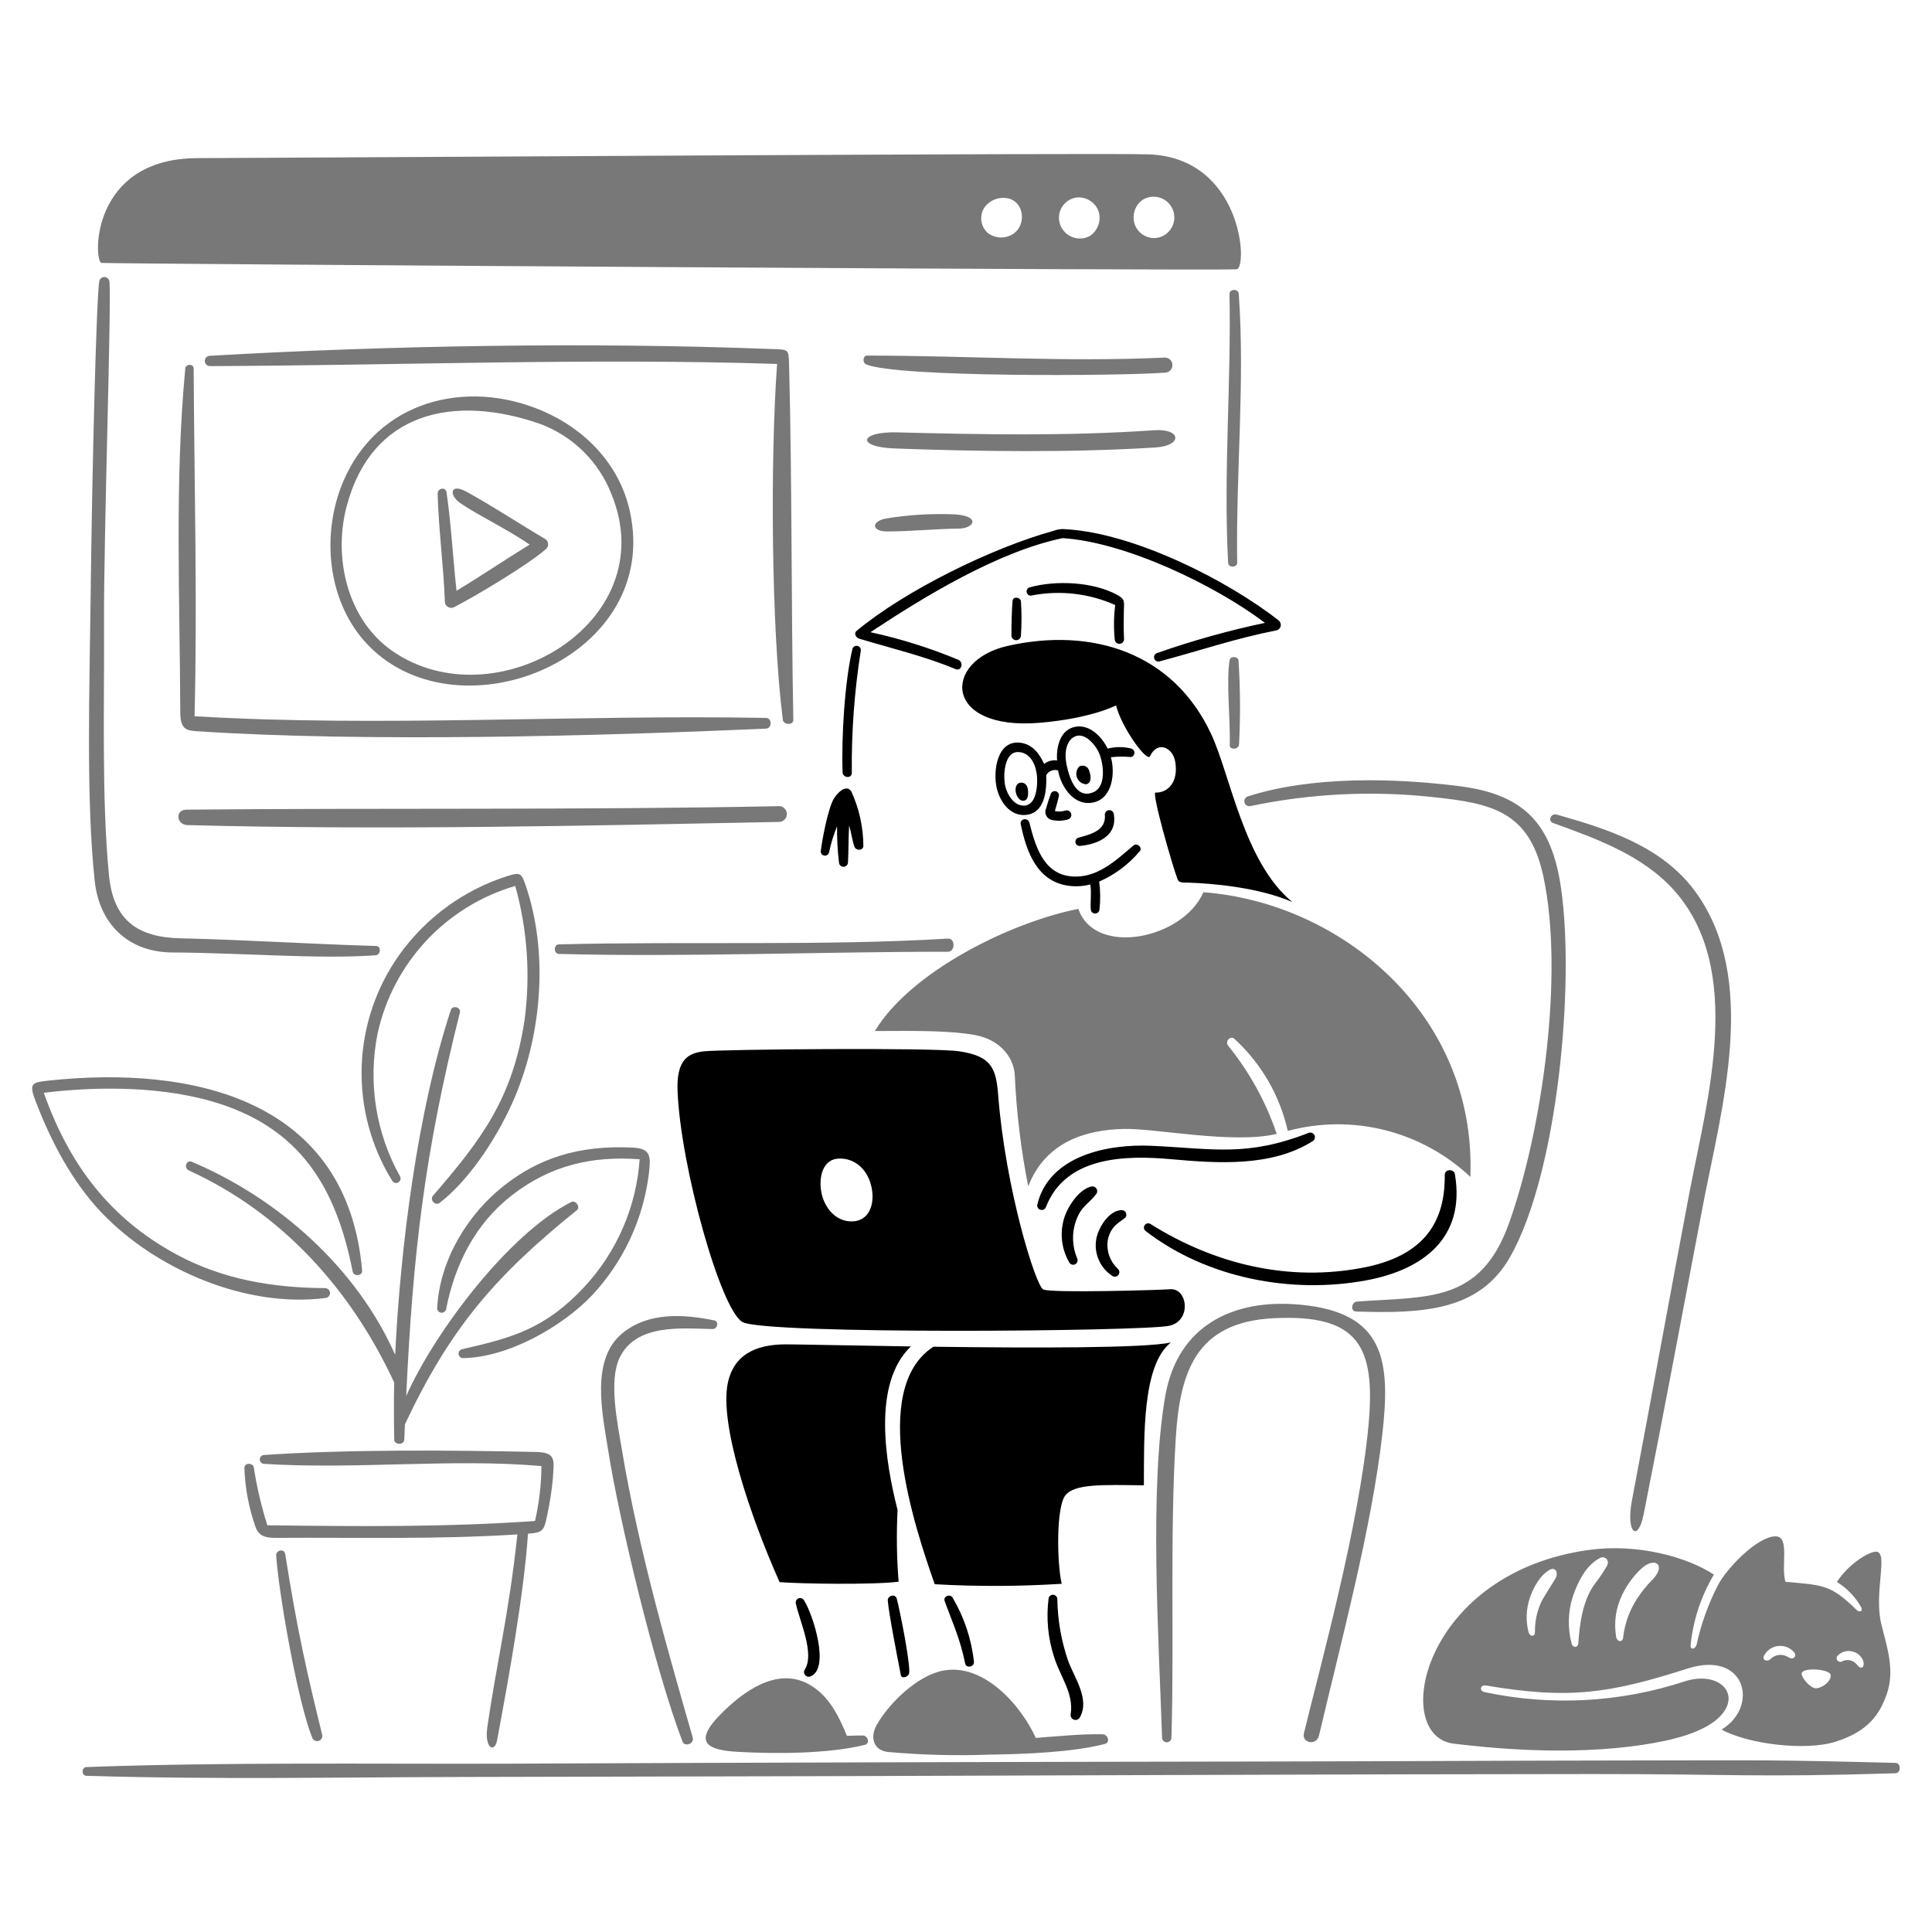 <svg width="489" height="489" viewBox="0 0 489 489" fill="none" xmlns="http://www.w3.org/2000/svg">
<path d="M47.188 204.925C97.109 204.469 146.832 205.044 196.806 204.053C197.083 204.005 197.367 204.015 197.64 204.084C197.913 204.152 198.168 204.277 198.389 204.451C198.611 204.624 198.793 204.842 198.925 205.091C199.057 205.339 199.135 205.613 199.154 205.893C199.174 206.174 199.134 206.455 199.037 206.719C198.941 206.983 198.79 207.225 198.595 207.427C198.4 207.629 198.164 207.788 197.903 207.893C197.643 207.999 197.363 208.048 197.082 208.039C147.67 209.017 96.845 210.143 47.459 208.834C44.613 208.759 44.261 204.953 47.188 204.925ZM159.386 129.259C167.711 166.333 116.68 187.033 93.456 163.58C82.804 152.816 81.133 135.29 86.928 121.74C95.582 101.503 117.924 95.694 137.314 104.005C147.883 108.535 156.707 117.319 159.386 129.259ZM154.765 125.086C153.19 121.032 150.778 117.355 147.685 114.295C144.593 111.236 140.89 108.864 136.819 107.332C115.052 99.709 93.976 104.072 87.676 128.407C84.349 141.253 87.932 156.811 99.215 164.703C125.138 182.837 168.151 157.658 154.765 125.088V125.086ZM49.016 93.264C49.016 92.026 47.006 92.056 46.897 93.247C44.186 121.758 45.528 151.627 45.629 180.289C45.645 184.586 47.146 184.901 49.836 185.077C92.564 187.89 151.235 186.314 193.879 184.425C195.419 184.356 195.463 181.738 193.879 181.711C146.237 180.819 96.12 184.094 49.241 181.282C49.974 152.535 49.167 122.185 49.016 93.264ZM198.14 182.201C198.303 183.471 200.819 183.642 200.793 182.221C200.236 152.279 200.493 122.115 199.719 92.266C199.611 88.162 199.541 88.517 195.088 88.336C149.448 86.559 98.537 87.436 53.079 90.054C52.733 90.07 52.408 90.223 52.175 90.479C51.942 90.735 51.82 91.073 51.836 91.418C51.852 91.764 52.004 92.09 52.26 92.323C52.516 92.556 52.854 92.678 53.2 92.662C100.877 92.499 149.067 90.573 196.689 92.115C194.948 115.833 195.181 158.948 198.14 182.201V182.201ZM137.82 136.319C132.217 133.032 124.348 127.89 118.071 124.459C113.88 122.164 113.554 125.305 116.553 127.38C120.781 130.304 128.631 134.054 134.05 137.841C127.833 141.673 121.873 145.712 115.546 149.531C114.64 141.192 114.221 132.984 113.026 124.622C112.812 123.122 110.729 123.561 110.768 124.984C111.021 134.244 112.291 143.341 112.607 152.477C112.646 152.724 112.742 152.958 112.886 153.162C113.031 153.366 113.22 153.534 113.44 153.654C113.66 153.773 113.904 153.84 114.154 153.849C114.404 153.859 114.652 153.811 114.881 153.709C120.328 150.894 133.38 143.151 138.211 138.949C138.405 138.772 138.553 138.55 138.642 138.303C138.73 138.055 138.756 137.79 138.717 137.53C138.679 137.269 138.577 137.023 138.42 136.812C138.264 136.601 138.057 136.431 137.82 136.319V136.319ZM292.507 113.254C299.328 112.816 299.092 108.406 292.063 108.897C270.567 110.398 248.565 109.989 227.026 109.437C217.55 109.194 216.607 113.13 226.337 113.499C247.362 114.297 271.569 114.597 292.5 113.254H292.507ZM313.605 188.462C313.978 181.375 313.934 174.273 313.475 167.191C313.376 166.115 311.411 165.967 311.227 167.062C310.306 172.571 311.472 182.596 311.247 188.578C311.191 189.869 313.517 189.756 313.599 188.462H313.605ZM49.92 40.026C77.159 39.946 280.107 38.636 290.844 39.071C314.46 40.029 315.858 67.702 313.027 68.144C310.008 68.615 28.685 66.784 25.716 66.546C23.653 66.38 22.681 40.106 49.92 40.026ZM286.922 55.022C286.915 55.764 287.066 56.499 287.367 57.178C287.668 57.856 288.111 58.462 288.666 58.955C289.221 59.447 289.875 59.815 290.584 60.033C291.294 60.251 292.041 60.314 292.777 60.219C293.539 60.102 294.265 59.819 294.905 59.391C295.544 58.962 296.082 58.397 296.479 57.737C296.876 57.078 297.123 56.338 297.202 55.572C297.281 54.806 297.191 54.032 296.937 53.305C296.684 52.578 296.273 51.915 295.735 51.364C295.197 50.814 294.544 50.388 293.822 50.118C293.101 49.848 292.329 49.74 291.561 49.802C290.794 49.864 290.049 50.094 289.38 50.476C288.616 50.959 287.988 51.63 287.558 52.425C287.127 53.22 286.909 54.112 286.922 55.016V55.022ZM269.276 58.483C270.068 59.417 271.158 60.05 272.362 60.273C273.566 60.496 274.81 60.296 275.884 59.707C276.87 59.036 277.612 58.065 278.002 56.938C278.392 55.812 278.409 54.589 278.049 53.453C277.628 52.323 276.839 51.369 275.809 50.743C274.78 50.117 273.569 49.856 272.373 50.002C271.465 50.149 270.613 50.535 269.903 51.121C269.194 51.706 268.654 52.471 268.339 53.335C268.023 54.199 267.944 55.131 268.108 56.036C268.273 56.941 268.676 57.785 269.276 58.483V58.483ZM249.84 58.809C250.709 59.54 251.781 59.987 252.913 60.087C254.044 60.187 255.179 59.937 256.163 59.37C259.626 57.456 259.545 51.684 255.591 50.325C254.439 49.985 253.211 50.006 252.072 50.385C250.933 50.764 249.937 51.482 249.219 52.444C248.558 53.407 248.258 54.573 248.371 55.736C248.484 56.899 249.003 57.985 249.837 58.804L249.84 58.809ZM311.193 74.413C311.646 97.034 309.64 119.666 310.844 142.449C310.914 143.784 313.162 143.691 313.141 142.397C312.777 119.963 315.143 96.742 313.535 74.361C313.436 73.011 311.167 73.083 311.19 74.408L311.193 74.413ZM294.867 90.502C269.511 91.688 244.663 90.002 219.413 89.999C218.418 89.999 218.234 91.792 219.201 92.214C226.963 95.565 283.483 95.184 294.975 94.318C295.466 94.284 295.925 94.061 296.256 93.695C296.587 93.33 296.764 92.851 296.75 92.359C296.736 91.866 296.533 91.398 296.182 91.052C295.831 90.706 295.36 90.509 294.867 90.502V90.502ZM43.632 241.077C61.713 241.172 80.674 242.832 95.075 241.781C96.379 241.685 96.56 239.471 95.189 239.432C78.141 238.943 61.819 237.848 45.689 237.491C34.768 237.248 28.693 232.907 27.578 221.509C25.699 202.265 26.437 177.825 26.329 158.213C26.206 136.713 28.218 77.392 27.71 71.379C27.699 71.063 27.572 70.761 27.355 70.53C27.137 70.3 26.843 70.157 26.528 70.127C26.212 70.098 25.897 70.185 25.64 70.371C25.384 70.557 25.204 70.831 25.135 71.14C24.419 74.7 23.314 118.151 22.929 151.771C22.685 173.072 21.741 202.497 23.974 223.002C25.154 233.877 32.47 241.023 43.632 241.077ZM239.91 237.559C208.969 239.467 173.378 238.211 141.458 239.026C140.087 239.061 140.082 241.408 141.474 241.445C173.083 242.288 208.394 240.862 239.926 240.896C241.824 240.896 241.825 237.447 239.91 237.564V237.559ZM223.975 131.283C220.321 132.149 220.801 134.514 224.49 134.516C230.332 134.516 236.642 133.864 242.694 133.79C246.565 133.745 248.22 130.693 241.915 130.204C235.914 129.922 229.899 130.284 223.975 131.282V131.283ZM323.146 286.994C320.4 278.868 316.226 271.298 310.82 264.639C310.046 263.61 311.345 262.031 312.414 262.921C319.205 269.125 323.927 277.265 325.943 286.239C333.999 284.077 342.475 284.011 350.564 286.048C358.652 288.085 366.086 292.157 372.157 297.878C373.754 256.5 339.087 228.383 304.58 225.832C299.491 237.651 277.118 242.283 272.942 230.035C255.529 233.496 230.436 246.009 221.434 260.96C232.831 260.886 240.753 260.868 246.834 261.987C252.637 263.054 256.544 267.173 256.844 272.104C257.271 281.566 258.411 290.982 260.252 300.272C264.673 288.826 275.11 285.951 284.43 285.737C292.507 285.55 312.08 289.63 323.146 286.992V286.994ZM316.52 204.017C331.651 200.849 347.186 200.079 362.556 201.735C377.573 203.31 387.078 205.302 390.625 221.784C395.917 246.383 390.408 285.949 381.932 309.63C374.638 330.005 361.273 328.081 343.443 329.436C342.073 329.54 341.707 331.902 343.211 331.951C360.176 332.505 374.507 331.832 382.286 318.026C394.279 296.737 398.626 249.16 395.109 224.79C392.804 208.832 386.028 201.155 369.752 199.036C353.066 196.862 331.868 196.389 315.783 201.589C315.476 201.699 315.224 201.922 315.077 202.213C314.931 202.505 314.902 202.841 314.997 203.153C315.091 203.465 315.302 203.728 315.586 203.889C315.869 204.049 316.204 204.095 316.52 204.016V204.017ZM393.115 208.312C404.026 212.257 415.833 216.493 423.759 225.396C441.618 245.445 432.072 278.371 427.619 301.793C422.675 327.806 417.958 353.862 413.037 379.87C411.498 388.004 414.577 390.533 416.023 383.262C421.185 357.306 426.035 331.224 430.995 305.224C435.702 280.544 445.367 247.731 428.978 225.517C420.625 214.197 406.921 209.809 393.955 206.159C392.566 205.778 391.689 207.796 393.115 208.314V208.312ZM330.034 438.682C329.423 441.215 333.219 441.93 333.848 439.256C339.482 415.33 347.133 386.88 349.858 363.157C352.018 344.357 350.478 332.244 329.216 330.231C312.15 328.601 298.028 335.467 294.921 353.41C290.86 376.862 293.291 414.758 294.129 439.79C294.125 440.105 294.247 440.407 294.466 440.632C294.686 440.857 294.986 440.985 295.301 440.988C295.615 440.992 295.918 440.87 296.142 440.65C296.367 440.431 296.495 440.131 296.499 439.816C297.222 414.778 296.081 389.014 297.579 364.212C298.605 347.223 302.676 334.644 322.334 333.65C343.938 332.559 348.251 340.797 346.359 360.923C343.953 386.452 334.015 422.229 330.039 438.68L330.034 438.682ZM434.785 401.272C437.104 396.814 444.861 388.884 449.37 388.856C453.119 388.838 450.711 396.209 451.901 400.365C461.587 401.216 463.373 401.102 469.867 407.436C470.697 408.251 471.696 407.821 470.985 406.638C469.507 404.089 467.423 401.944 464.917 400.395C468.217 395.428 473.44 392.533 475.003 392.748C477.957 393.154 474.262 403.132 476.16 411.042C477.443 416.387 479.746 422.592 477.525 428.859C475.799 433.733 473.021 438.17 464.623 440.824C456.913 443.269 442.32 441.406 435.745 437.759C445.347 431.934 441.857 417.616 427.135 422.322C407.174 428.701 397.122 430.146 376.116 426.615C374.634 426.367 374.287 428.007 375.829 428.3C392.675 431.875 410.167 430.919 426.522 425.529C434.491 423.014 440.106 428.009 436.289 433.309C432.418 438.688 422.062 440.67 415.782 441.622C396.809 444.507 376.717 442.387 367.971 441.334C351.708 439.378 360.026 397.924 402.385 392.271C414.519 390.651 426.98 394.041 433.794 398.545C430.538 404.017 428.524 410.138 427.896 416.475C427.808 417.705 429.158 417.417 429.432 416.211C430.563 411.019 432.364 405.997 434.789 401.27L434.785 401.272ZM392.284 397.311C389.816 398.615 388.085 401.85 387.231 404.409C386.284 407.168 386.151 410.14 386.848 412.972C387.174 414.292 388.509 414.421 388.507 413.031C388.463 410.405 389.015 407.803 390.123 405.422C390.532 404.546 392.744 401.086 393.624 399.645C394.548 398.144 393.769 396.533 392.289 397.309L392.284 397.311ZM404.871 394.377C401.374 396.266 399.329 400.447 398.095 404.064C396.86 407.911 396.747 412.031 397.769 415.94C398.056 417.198 399.409 417.106 399.49 415.859C399.787 411.295 400.553 404.837 403.863 400.607C404.891 399.285 405.828 397.896 406.669 396.449C407.621 394.819 406.11 393.7 404.876 394.367L404.871 394.377ZM415.559 396.907C413.487 398.827 411.796 401.121 410.576 403.669C408.972 406.971 408.441 410.692 409.057 414.31C409.306 415.596 410.687 415.818 410.833 414.406C411.238 410.881 412.466 407.501 414.419 404.538C415.52 402.856 416.788 401.29 418.206 399.865C421.844 396.162 418.947 393.914 415.564 396.905L415.559 396.907ZM466.089 420.582C466.728 420.206 467.484 420.079 468.211 420.224C468.939 420.368 469.588 420.776 470.035 421.368C471.047 422.762 472.125 421.976 471.549 420.253C471.292 419.661 470.893 419.14 470.388 418.738C469.884 418.335 469.288 418.062 468.653 417.943C468.018 417.823 467.364 417.861 466.747 418.053C466.131 418.245 465.57 418.585 465.116 419.044C464.968 419.194 464.876 419.39 464.854 419.599C464.832 419.809 464.882 420.019 464.995 420.197C465.109 420.374 465.279 420.508 465.478 420.576C465.677 420.645 465.894 420.643 466.092 420.573L466.089 420.582ZM456.004 423.707C456.167 424.915 458.314 427.375 459.671 427.309C461.269 427.233 463.508 425.56 463.352 423.963C463.195 422.366 455.771 421.927 456.007 423.697L456.004 423.707ZM448.04 419.984C448.606 419.384 449.362 418.997 450.18 418.888C450.999 418.778 451.829 418.954 452.534 419.384C453.862 420.374 455.052 419.141 453.917 417.997C453.413 417.474 452.793 417.077 452.107 416.838C451.421 416.599 450.688 416.525 449.968 416.622C449.247 416.719 448.56 416.984 447.962 417.396C447.363 417.808 446.87 418.355 446.522 418.993C445.818 420.137 447.272 420.721 448.043 419.974L448.04 419.984ZM164.177 297.488C164.723 292.935 164.992 290.697 160.141 290.461C146.195 289.785 136.281 293.305 127.722 299.967C118.366 307.248 111.316 318.909 110.667 330.918C110.615 331.217 110.684 331.526 110.859 331.775C111.035 332.023 111.301 332.192 111.601 332.244C111.901 332.297 112.209 332.227 112.458 332.052C112.707 331.877 112.876 331.61 112.928 331.311C115.127 320.031 120.307 309.718 129.539 302.551C139.344 294.939 149.821 292.53 161.901 293.415C161.063 305.498 156.099 316.927 147.841 325.788C138.046 336.233 129.911 338.557 116.897 341.505C116.633 341.578 116.405 341.745 116.253 341.973C116.102 342.202 116.038 342.477 116.073 342.749C116.108 343.021 116.24 343.271 116.444 343.454C116.648 343.637 116.912 343.74 117.186 343.744C128.503 343.602 142.183 335.902 149.867 327.842C157.689 319.466 162.693 308.852 164.177 297.488V297.488ZM262.169 439.873C258.357 431.511 248.881 420.786 238.564 422.869C232.125 424.173 225.018 431.058 221.867 436.649C220.213 439.583 220.958 442.961 224.676 443.428C233.292 444.204 241.948 444.429 250.593 444.1C259.002 444.001 271.653 443.512 279.638 441.401C281.131 441.008 280.391 438.972 279.082 438.956C273.468 438.84 267.809 439.469 262.169 439.873ZM186.71 443.399C196.425 443.948 209.672 443.908 218.875 441.639C220.303 441.288 219.665 439.259 218.365 439.259C217.028 439.259 215.693 439.305 214.36 439.352C212.268 434.235 209.719 429.031 204.669 426.269C196.549 421.833 187.973 428.238 182.394 433.882C175.181 441.177 179.269 442.979 186.71 443.399ZM82.325 328.535C82.65 328.52 82.957 328.379 83.18 328.142C83.403 327.905 83.526 327.591 83.522 327.265C83.518 326.94 83.388 326.629 83.158 326.397C82.929 326.166 82.619 326.033 82.294 326.026C69.167 325.962 56.496 323.866 44.819 317.588C27.682 308.372 17.441 294.541 11.084 276.593C21.615 275.289 38.572 274.474 53.391 278.696C75.821 285.077 85.031 300.362 89.262 321.829C89.521 323.146 91.774 322.991 91.655 321.597C87.927 278.466 49.21 269.547 12.225 273.512C8.139 273.951 7.296 274.181 8.919 278.469C12.831 288.808 18.284 299.182 25.805 307.028C39.528 321.346 62.3 331.099 82.325 328.535ZM479.743 446.199C447.924 445.384 446.421 445.547 414.597 445.58C382.773 445.613 350.926 445.807 319.092 445.849C255.749 445.932 192.405 446.114 129.06 446.395C93.539 446.512 57.288 445.966 21.858 447.254C20.606 447.3 20.582 449.425 21.84 449.464C53.64 450.442 85.533 449.831 117.34 449.764C149.18 449.697 181.014 449.624 212.844 449.546C276.187 449.365 339.532 449.057 402.876 449.021C438.592 449 444.019 449.926 479.722 448.824C481.21 448.778 481.235 446.239 479.743 446.199ZM125.81 440.494C128.69 425.133 132.612 403.484 133.634 388.191C137.283 387.911 137.709 387.518 138.449 383.691C139.147 380.551 139.645 377.371 139.937 374.168C140.219 369.604 140.879 367.616 135.665 367.501C114.186 367.032 88.041 366.828 66.814 368.266C66.52 368.282 66.245 368.411 66.046 368.627C65.847 368.844 65.741 369.129 65.75 369.422C65.758 369.716 65.882 369.994 66.093 370.198C66.304 370.402 66.587 370.515 66.88 370.514C90.015 371.981 114.679 369.096 137.039 371.069C137.006 375.751 136.46 380.415 135.409 384.977C112.439 386.568 90.626 386.341 67.671 386.059C66.151 381.287 65.007 376.403 64.248 371.453C64.026 370.149 61.816 370.188 61.85 371.581C62.036 376.622 62.974 381.607 64.631 386.372C65.464 388.867 67.293 389.264 69.956 389.246C90.591 389.107 110.229 389.692 130.954 388.369C128.814 408.533 125.526 421.797 123.342 437.182C122.584 442.612 125.21 443.704 125.81 440.503V440.494ZM180.374 336.386C181.585 336.414 182.076 334.46 180.778 334.196C172.977 332.606 164.174 332.057 157.59 337.399C149.368 344.07 152.469 357.761 153.931 367.084C156.682 384.646 165.791 422.586 172.733 440.773C173.308 442.281 175.768 441.301 175.341 439.818C169.826 420.54 161.696 392.85 157.375 366.75C156.312 360.349 153.98 349.444 156.868 343.566C161.091 334.98 172.491 336.218 180.374 336.394V336.386ZM69.899 393.728C70.582 403.604 75.479 431.399 79.104 439.976C79.246 440.248 79.479 440.462 79.763 440.581C80.046 440.7 80.362 440.716 80.656 440.626C80.95 440.537 81.204 440.347 81.373 440.091C81.542 439.834 81.617 439.527 81.583 439.221C77.834 424.012 75.215 412.652 72.194 393.335C71.968 391.881 69.8 392.307 69.899 393.728ZM99.305 298.921C99.467 299.159 99.713 299.326 99.994 299.39C100.275 299.454 100.57 299.409 100.819 299.264C101.068 299.12 101.253 298.887 101.338 298.611C101.422 298.336 101.399 298.039 101.274 297.78C95.085 286.74 93.072 273.843 95.603 261.442C97.542 252.692 101.795 244.623 107.919 238.079C114.042 231.534 121.811 226.755 130.413 224.239C133.494 235.313 134.291 246.897 132.755 258.288C129.751 277.935 121.957 288.368 109.6 302.624C108.683 303.682 110.165 305.314 111.295 304.442C119.272 298.29 126.542 286.717 130.408 277.457C137.176 261.253 138.793 240.916 133.05 224.11C131.973 220.958 131.645 220.723 128.542 221.696C117.528 225.187 107.934 232.135 101.181 241.509C95.23 249.822 91.876 259.712 91.542 269.931C91.208 280.149 93.909 290.237 99.305 298.921V298.921ZM99.782 364.342C99.81 365.788 102.278 365.809 102.33 364.352C102.375 363.077 102.425 361.8 102.48 360.523C113.906 336.259 125.243 323.022 146.001 306.311C146.979 305.522 145.729 303.669 144.586 304.243C128.899 312.117 110.043 337.076 102.814 353.337C104.476 317.649 107.404 291.992 116.408 256.252C116.734 254.948 114.537 254.335 114.108 255.639C105.657 281.289 101.313 315.894 100.017 342.918C90.299 320.924 70.462 303.325 48.564 294.063C47.184 293.48 46.445 295.623 47.774 296.233C71.513 307.061 88.925 326.518 99.771 349.923C99.671 354.724 99.689 359.521 99.782 364.342Z" fill="#787878"/>
<path fill-rule="evenodd" clip-rule="evenodd" d="M277.517 302.155C275.398 304.913 273.633 305.224 272.272 309.156C271.247 312.222 271.381 315.557 272.648 318.531C272.768 318.797 272.78 319.1 272.681 319.374C272.583 319.649 272.381 319.874 272.119 320.003C271.857 320.132 271.555 320.153 271.278 320.064C271 319.974 270.768 319.78 270.631 319.522C269.65 317.836 269.03 315.965 268.811 314.027C268.592 312.089 268.779 310.126 269.359 308.264C270.265 305.35 273.121 300.955 276.288 300.293C276.522 300.252 276.762 300.28 276.98 300.374C277.197 300.468 277.383 300.623 277.513 300.821C277.644 301.019 277.714 301.25 277.714 301.487C277.715 301.724 277.647 301.956 277.517 302.155V302.155ZM284.821 308.176C284.952 308.016 285.037 307.823 285.069 307.619C285.1 307.414 285.076 307.205 285 307.013C284.924 306.821 284.797 306.652 284.634 306.525C284.471 306.398 284.277 306.317 284.072 306.29C280.75 306.169 277.974 310.72 277.473 313.599C277.16 315.367 277.371 317.189 278.079 318.839C278.787 320.49 279.962 321.898 281.459 322.89C281.696 323.079 281.999 323.165 282.301 323.13C282.45 323.113 282.595 323.067 282.726 322.994C282.857 322.921 282.973 322.823 283.067 322.705C283.16 322.587 283.229 322.452 283.271 322.308C283.312 322.163 283.324 322.012 283.307 321.863C283.29 321.713 283.244 321.569 283.171 321.437C283.098 321.306 282.999 321.19 282.882 321.097C281.928 320.202 281.202 319.092 280.765 317.859C280.328 316.627 280.192 315.307 280.368 314.011C281.051 310.101 283.752 309.226 284.821 308.176ZM368.251 297.229C367.999 295.731 365.674 295.902 365.682 297.335C365.746 307.17 362.422 317.402 345.346 320.786C326.292 324.562 307.495 320.013 291.23 309.824C290.998 309.664 290.712 309.601 290.434 309.649C290.155 309.697 289.907 309.852 289.741 310.081C289.576 310.31 289.506 310.594 289.547 310.873C289.588 311.152 289.736 311.405 289.961 311.576C305.423 323.495 326.843 327.61 345.902 324.047C360.14 321.385 370.959 313.348 368.251 297.229ZM296.106 326.316C294.104 326.505 265.965 327.328 264.047 326.37C262.128 325.412 254.5 300.942 252.652 277.266C252.12 270.451 251.054 267.309 242.748 266.084C236.017 265.092 183.002 265.595 178.289 266.084C174.237 266.512 171.16 268.101 171.496 276.208C172.293 295.478 182.465 331.684 187.95 334.623C193.915 337.817 288.799 336.998 295.866 335.578C301.697 334.408 300.632 325.891 296.106 326.316V326.316ZM220.539 300.269C219.501 295.793 216.223 293.097 212.312 293.244C207.92 293.407 207.119 298.595 207.998 302.269C208.888 305.993 211.727 309.296 215.822 309.139C219.982 308.98 221.579 304.745 220.539 300.269ZM226.969 404.62C226.621 403.316 224.612 403.829 224.704 405.109C224.925 408.219 227.039 418.964 228.003 423.984C228.198 424.995 229.936 424.463 230.105 423.536C230.508 421.355 227.763 407.562 226.971 404.62H226.969ZM241.095 404.352C240.443 403.329 238.65 404.043 239.098 405.255C241.106 410.745 243.049 414.872 244.283 421.034C244.534 422.294 246.565 421.978 246.518 420.656C245.895 414.897 244.047 409.338 241.097 404.352H241.095ZM270.388 420.47C268.623 415.382 267.687 410.044 267.617 404.659C267.592 404.395 267.473 404.148 267.283 403.962C267.093 403.777 266.844 403.665 266.579 403.646C266.314 403.628 266.051 403.704 265.837 403.861C265.623 404.018 265.471 404.246 265.41 404.504C264.762 409.522 265.239 414.622 266.805 419.433C268.35 424.392 271.816 428.592 270.997 433.875C270.946 434.165 271 434.464 271.148 434.718C271.297 434.973 271.531 435.166 271.809 435.264C272.087 435.362 272.391 435.358 272.666 435.253C272.941 435.147 273.17 434.948 273.312 434.69C275.904 430.116 271.969 424.688 270.389 420.47H270.388ZM203.486 405.032C203.352 404.799 203.138 404.623 202.885 404.534C202.631 404.446 202.354 404.451 202.104 404.55C201.854 404.649 201.648 404.834 201.524 405.073C201.399 405.311 201.364 405.586 201.426 405.847C202.36 410.238 206.304 418.664 203.66 422.618C203.544 422.818 203.489 423.047 203.501 423.277C203.513 423.508 203.592 423.73 203.728 423.916C203.864 424.103 204.052 424.245 204.268 424.327C204.484 424.408 204.719 424.424 204.945 424.374C210.366 422.617 205.66 408.339 203.488 405.032H203.486ZM227.18 382.191C224.154 370.305 220.66 350.253 230.547 340.789C215.096 340.559 202.219 340.267 199.028 340.264C193.17 340.264 186.012 341.654 184.221 350.015C182.025 360.263 189.763 383.511 197.321 400.445C202.646 400.871 220.852 401.164 227.447 400.338C226.962 394.301 226.873 388.239 227.181 382.191H227.18ZM236.251 340.864C219.735 351.596 231.633 386.902 236.585 400.978C247.29 401.581 258.022 401.543 268.723 400.866C267.507 395.65 267.294 381.482 269.636 378.501C271.979 375.519 279.017 375.805 289.522 375.945C289.599 363.803 289.02 345.532 296.368 339.782C289.825 341.265 260.981 341.19 236.252 340.864H236.251ZM331.2 286.748C315.532 292.836 307.328 290.748 291.462 290.008C280.552 289.499 265.52 292.373 262.541 304.919C262.493 305.194 262.548 305.477 262.695 305.714C262.841 305.951 263.07 306.126 263.337 306.206C263.604 306.287 263.891 306.266 264.144 306.149C264.397 306.032 264.599 305.827 264.71 305.571C269.675 292.627 284.838 292.354 296.495 293.405C308.153 294.456 321.871 295.41 332.276 288.816C332.524 288.66 332.704 288.417 332.781 288.134C332.857 287.851 332.825 287.55 332.689 287.29C332.554 287.03 332.326 286.83 332.05 286.731C331.774 286.631 331.471 286.639 331.201 286.753L331.2 286.748ZM327.084 228.299C314.9 218.311 311.436 196.324 306.6 185.897C296.997 165.155 276.388 158.685 255.072 163.474C238.459 167.207 238.687 184.99 263.154 182.941C276.207 181.848 282.425 178.566 282.471 178.54C283.938 184.263 290.326 193.018 291.079 191.399C292.922 187.432 296.815 189.108 297.449 192.757C298.368 198.052 295.478 200.718 292.476 200.601C291.403 200.56 296.738 219.139 298.068 222.606C298.416 223.514 299.576 223.361 300.412 223.387C307.143 223.589 318.696 224.648 327.084 228.308V228.299ZM323.674 157.068C310.344 146.62 286.859 134.948 269.864 133.955C268.753 133.817 267.625 133.963 266.585 134.379C251.1 138.649 229.106 149.448 216.806 159.68C216.05 160.309 216.643 161.399 217.426 161.636C225.925 164.196 234.061 166.094 241.866 169.36C243.356 169.983 243.985 167.61 242.562 166.998C235.374 164.002 227.928 161.665 220.317 160.015C234.143 150.845 252.736 139.575 268.957 136.206C284.795 137.195 307.477 148.058 320.171 157.649C310.896 159.607 301.759 162.166 292.816 165.31C292.55 165.407 292.331 165.603 292.206 165.858C292.081 166.113 292.06 166.406 292.146 166.676C292.232 166.947 292.42 167.173 292.67 167.308C292.919 167.443 293.211 167.476 293.485 167.401C303.99 164.602 312.522 161.631 323.196 159.52C323.439 159.442 323.655 159.3 323.824 159.11C323.993 158.92 324.108 158.688 324.157 158.438C324.205 158.189 324.186 157.931 324.101 157.691C324.017 157.451 323.869 157.238 323.674 157.075V157.068ZM215.494 200.361C217.471 204.695 218.504 209.4 218.523 214.164C218.389 215.387 216.642 215.333 216.267 214.311C215.675 212.702 215.452 210.653 214.922 208.911C214.728 212.026 214.801 215.132 214.63 218.239C214.632 218.531 214.522 218.812 214.324 219.025C214.125 219.238 213.852 219.367 213.561 219.385C213.27 219.404 212.983 219.31 212.759 219.124C212.535 218.937 212.391 218.672 212.356 218.383C211.988 215.317 211.825 212.23 211.867 209.142C210.982 211.282 210.302 213.501 209.836 215.77C209.768 216.035 209.599 216.264 209.366 216.409C209.133 216.554 208.854 216.604 208.585 216.548C208.316 216.492 208.079 216.334 207.924 216.109C207.768 215.883 207.705 215.605 207.748 215.334C208.11 212.47 209.509 204.938 210.976 202.267C211.675 200.99 214.162 198.208 215.501 200.361H215.494ZM215.771 164.175C215.861 163.933 216.034 163.73 216.259 163.603C216.484 163.476 216.746 163.433 217 163.481C217.254 163.529 217.483 163.665 217.645 163.866C217.808 164.066 217.895 164.318 217.89 164.576C216.26 174.835 215.493 185.213 215.597 195.6C215.597 197.129 213.326 196.937 213.269 195.465C212.932 186.989 213.794 172.348 215.773 164.185L215.771 164.175ZM258.399 152.133C258.181 151.121 256.427 150.905 256.295 152.024C256.097 153.704 255.969 159.196 256.003 160.814C255.997 161.126 256.112 161.427 256.324 161.655C256.536 161.883 256.829 162.02 257.14 162.037C257.451 162.053 257.756 161.949 257.991 161.745C258.226 161.541 258.373 161.253 258.401 160.943C258.6 158.01 258.6 155.066 258.401 152.133H258.399ZM282.821 150.592C276.663 147.202 267.105 146.843 260.639 148.659C260.497 148.694 260.365 148.758 260.249 148.847C260.134 148.935 260.038 149.046 259.967 149.173C259.896 149.3 259.851 149.44 259.836 149.585C259.822 149.729 259.836 149.876 259.88 150.014C259.924 150.153 259.996 150.281 260.091 150.391C260.186 150.501 260.303 150.591 260.434 150.654C260.565 150.717 260.708 150.753 260.853 150.759C260.998 150.765 261.143 150.741 261.279 150.689C268.36 149.345 275.683 150.198 282.265 153.134C281.902 156.015 281.861 158.928 282.145 161.818C282.154 162.13 282.287 162.426 282.514 162.64C282.741 162.855 283.044 162.97 283.356 162.961C283.668 162.952 283.964 162.819 284.178 162.592C284.392 162.365 284.508 162.062 284.499 161.75C284.381 159.295 284.399 157.033 284.456 154.578C284.508 152.337 284.812 151.688 282.826 150.591L282.821 150.592ZM278.205 223.136C282.165 221.402 285.674 218.781 288.459 215.475C289.288 214.534 287.799 213.222 286.875 214.008C282.29 217.897 277.491 222.497 270.963 221.797C264.009 221.052 261.998 213.973 260.547 208.218C260.203 206.845 258.065 207.196 258.357 208.612C259.749 215.369 262.332 222.854 270.083 224.138C272.042 224.455 274.046 224.361 275.967 223.864C276.319 226.154 275.915 228.368 276.096 230.314C276.144 230.574 276.283 230.808 276.489 230.975C276.694 231.141 276.953 231.228 277.217 231.219C277.481 231.211 277.734 231.109 277.929 230.93C278.124 230.752 278.248 230.51 278.28 230.247C278.547 227.883 278.522 225.495 278.205 223.137V223.136ZM281.874 205.877C281.799 205.617 281.634 205.392 281.409 205.242C281.183 205.093 280.912 205.028 280.643 205.06C280.374 205.092 280.126 205.218 279.942 205.417C279.757 205.615 279.65 205.872 279.638 206.143C280.049 210.218 276.081 211.175 272.996 212.011C272.72 212.08 272.484 212.257 272.338 212.501C272.193 212.744 272.15 213.036 272.22 213.312C272.289 213.587 272.466 213.823 272.709 213.969C272.953 214.114 273.245 214.157 273.521 214.087C277.402 213.719 283.028 211.788 281.874 205.884V205.877ZM269.534 205.193C268.706 205.427 267.835 205.456 266.994 205.277C267.346 204.052 267.71 202.832 267.996 201.589C268.07 201.32 268.036 201.034 267.902 200.791C267.768 200.547 267.545 200.365 267.279 200.283C267.013 200.201 266.726 200.226 266.478 200.352C266.23 200.477 266.041 200.695 265.951 200.958C265.53 202.099 265.102 203.391 264.784 204.578C264.636 204.891 264.568 205.236 264.585 205.582C264.601 205.928 264.703 206.265 264.88 206.562C265.057 206.86 265.304 207.11 265.6 207.29C265.896 207.47 266.231 207.575 266.577 207.595C267.838 207.837 269.14 207.765 270.366 207.385C270.515 207.334 270.651 207.254 270.768 207.149C270.885 207.044 270.979 206.917 271.046 206.775C271.113 206.633 271.15 206.48 271.156 206.323C271.163 206.166 271.137 206.01 271.082 205.863C271.027 205.717 270.943 205.582 270.834 205.469C270.726 205.355 270.597 205.264 270.453 205.202C270.309 205.139 270.154 205.106 269.997 205.105C269.841 205.103 269.685 205.133 269.54 205.193H269.534ZM260.205 200.162C260.145 199.227 259.755 198.177 258.674 198.102C257.263 198.006 256.903 199.303 257.087 200.435C257.24 201.372 257.946 202.806 259.131 202.666C260.272 202.534 260.26 201.015 260.205 200.162ZM275.661 195.043C275.591 194.793 275.466 194.562 275.295 194.367C275.124 194.173 274.911 194.019 274.672 193.919C274.433 193.818 274.174 193.772 273.915 193.786C273.657 193.799 273.404 193.87 273.177 193.994C272.82 194.358 272.575 194.817 272.472 195.315C272.368 195.814 272.41 196.332 272.592 196.808C272.774 197.283 273.089 197.697 273.499 197.999C273.909 198.301 274.398 198.479 274.906 198.511C276.316 198.197 276.202 196.438 275.661 195.043ZM286.443 189.501C284.451 188.966 282.354 188.962 280.36 189.487C278.914 186.537 275.882 183.347 272.301 183.931C268.308 184.583 267.305 189.056 267.553 192.475C266.975 192.391 266.386 192.426 265.822 192.58C265.258 192.733 264.732 193.001 264.277 193.367C263.157 190.844 261.397 188.495 258.516 188.027C252.366 187.026 251.23 195.199 252.322 199.642C253.176 203.091 255.825 206.739 259.82 206.244C265.824 205.501 264.657 196.366 264.833 196.138C265.127 195.644 265.579 195.263 266.116 195.056C266.653 194.849 267.244 194.828 267.794 194.997C268.556 199.243 271.926 204.244 276.872 203.072C281.627 201.944 282.283 195.549 281.172 191.649C282.858 191.468 284.559 191.456 286.248 191.615C286.482 191.571 286.696 191.452 286.856 191.275C287.017 191.099 287.115 190.875 287.137 190.637C287.159 190.399 287.102 190.161 286.976 189.959C286.85 189.756 286.661 189.601 286.438 189.515L286.443 189.501ZM276.865 200.456C280.306 198.842 279.183 192.397 277.913 190.038C276.906 188.172 274.424 185.287 272.006 186.439C269.905 187.442 269.325 190.483 269.935 193.458C270.926 198.286 273.014 202.26 276.865 200.456V200.456ZM262.386 195.761C261.939 192.956 260.507 190.421 257.711 190.35C254.151 190.258 253.874 196.325 254.409 198.836C254.886 201.074 256.661 204.102 259.357 203.902C262.632 203.657 262.707 197.77 262.388 195.763L262.386 195.761Z" fill="black"/>
</svg>
